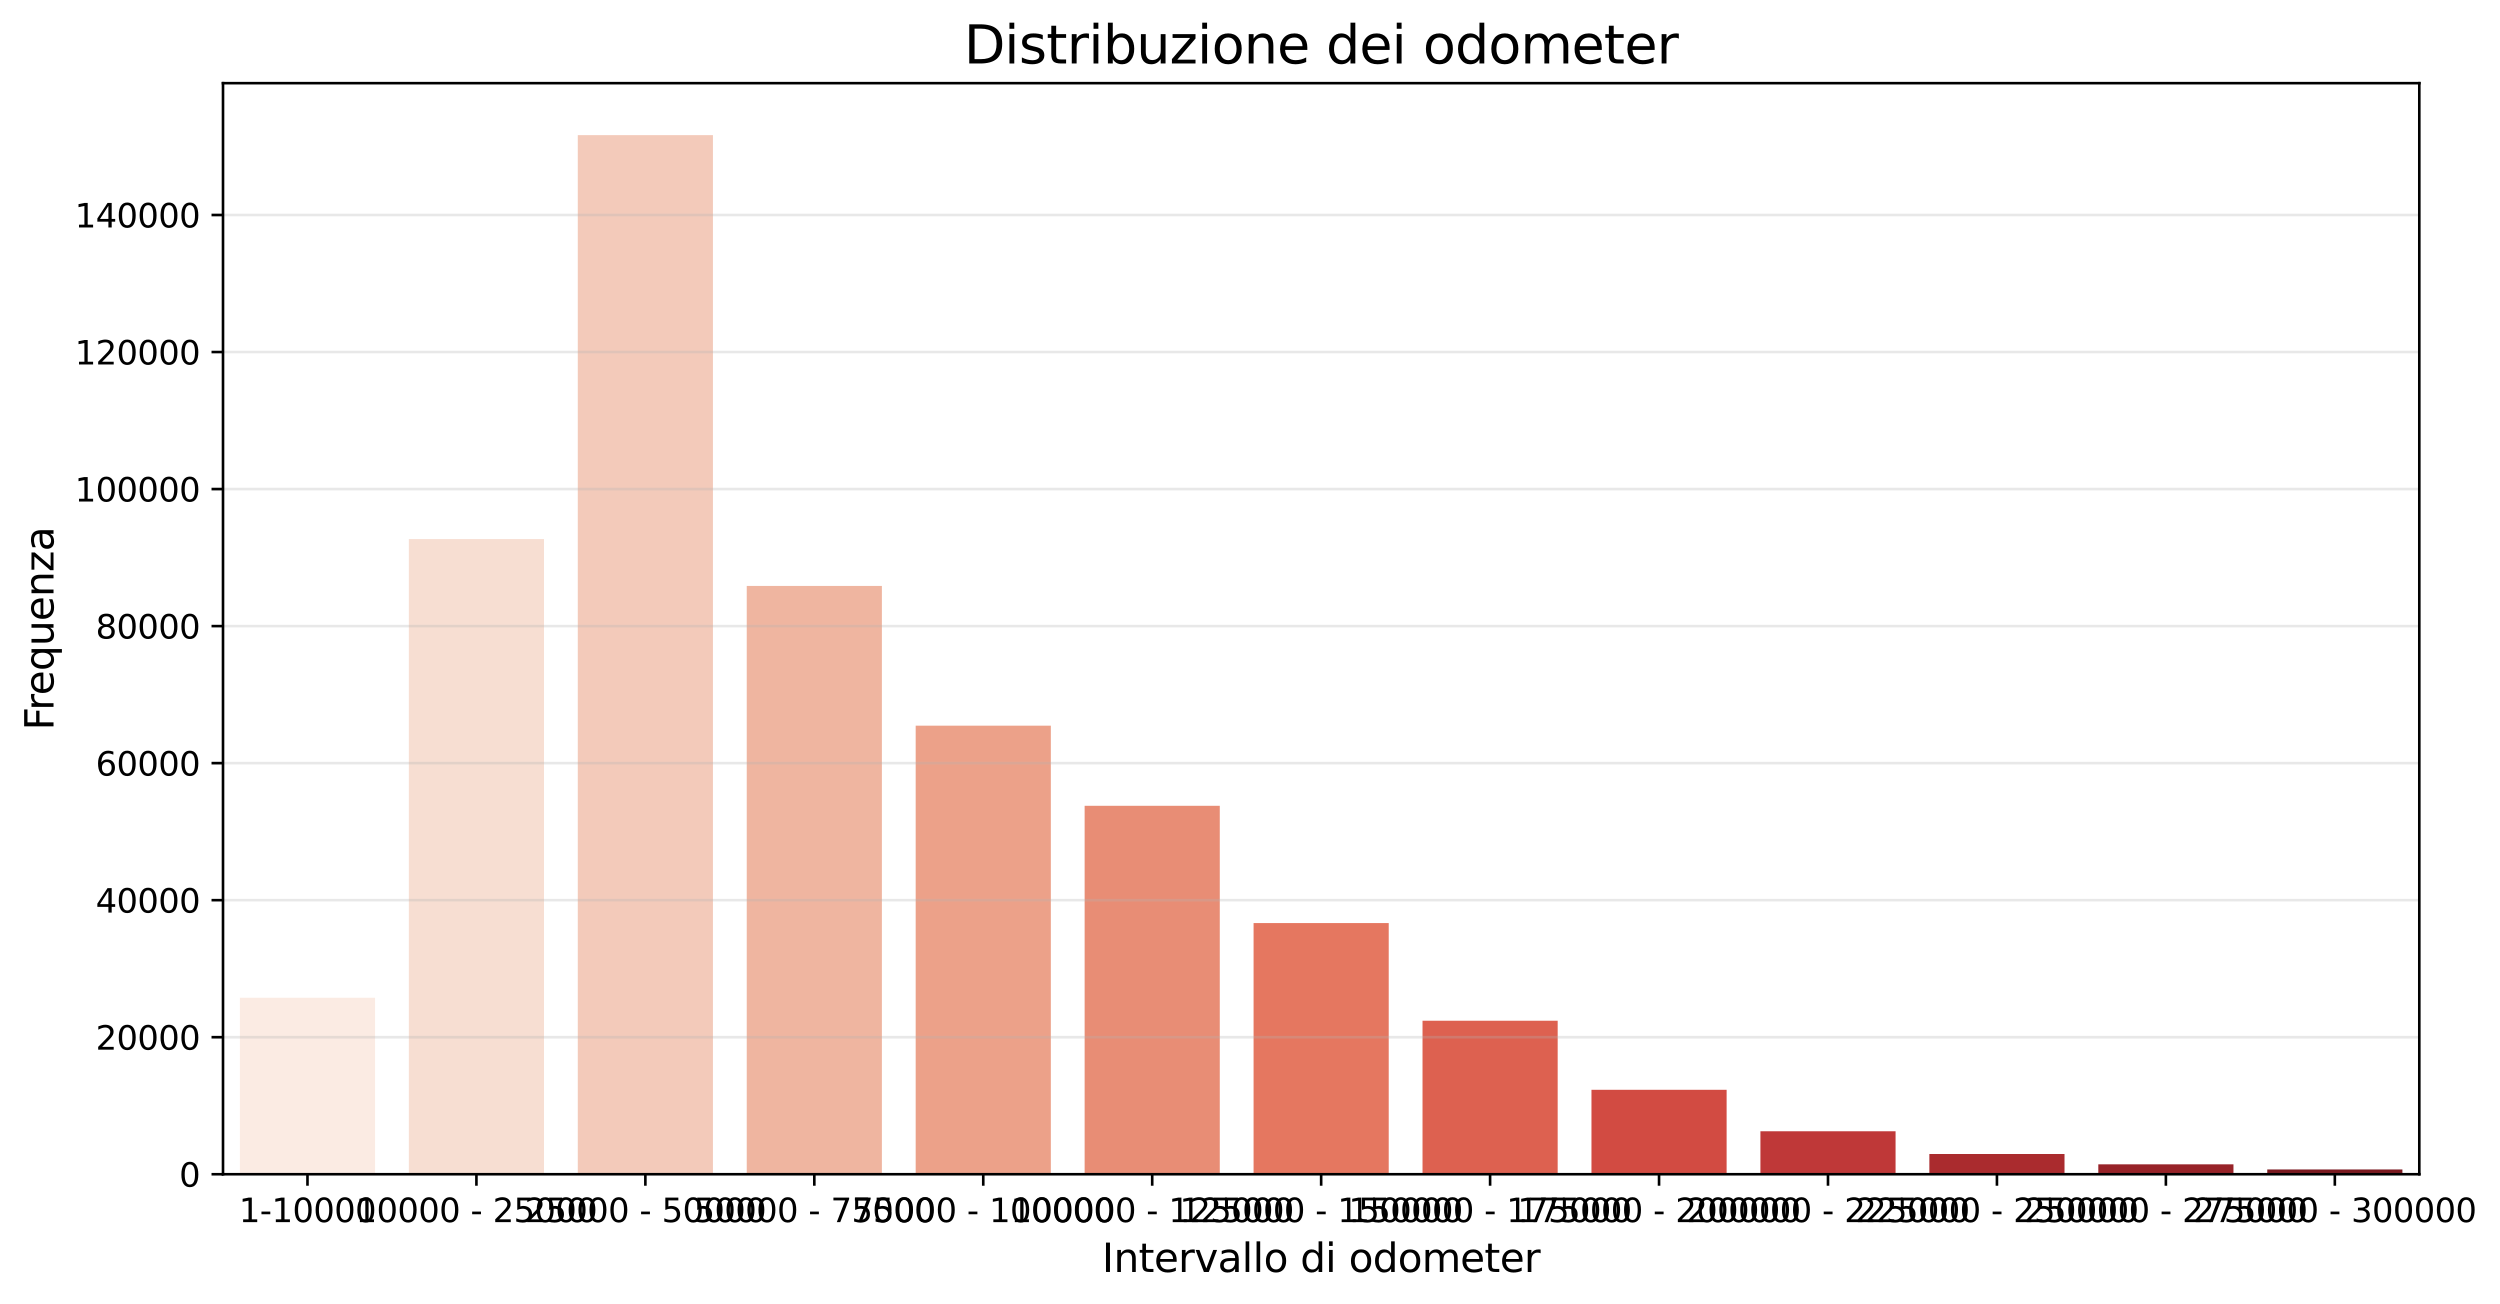 <?xml version="1.0" encoding="utf-8" standalone="no"?>
<!DOCTYPE svg PUBLIC "-//W3C//DTD SVG 1.1//EN"
  "http://www.w3.org/Graphics/SVG/1.1/DTD/svg11.dtd">
<svg xmlns:xlink="http://www.w3.org/1999/xlink" width="762.192pt" height="397.489pt" viewBox="0 0 762.192 397.489" xmlns="http://www.w3.org/2000/svg" version="1.1">
 <defs>
  <style type="text/css">*{stroke-linejoin: round; stroke-linecap: butt}</style>
 </defs>
 <g id="figure_1">
  <g id="patch_1">
   <path d="M 0 397.489 
L 762.192 397.489 
L 762.192 0 
L 0 0 
z
" style="fill: #ffffff"/>
  </g>
  <g id="axes_1">
   <g id="patch_2">
    <path d="M 67.989 357.998 
L 737.589 357.998 
L 737.589 25.358 
L 67.989 25.358 
z
" style="fill: #ffffff"/>
   </g>
   <g id="patch_3">
    <path d="M 73.14 357.998 
L 114.346 357.998 
L 114.346 304.191 
L 73.14 304.191 
z
" clip-path="url(#pbdcc0a9642)" style="fill: #fbebe3"/>
   </g>
   <g id="patch_4">
    <path d="M 124.647 357.998 
L 165.853 357.998 
L 165.853 164.345 
L 124.647 164.345 
z
" clip-path="url(#pbdcc0a9642)" style="fill: #f7ded2"/>
   </g>
   <g id="patch_5">
    <path d="M 176.155 357.998 
L 217.361 357.998 
L 217.361 41.197 
L 176.155 41.197 
z
" clip-path="url(#pbdcc0a9642)" style="fill: #f3caba"/>
   </g>
   <g id="patch_6">
    <path d="M 227.663 357.998 
L 268.869 357.998 
L 268.869 178.645 
L 227.663 178.645 
z
" clip-path="url(#pbdcc0a9642)" style="fill: #efb5a0"/>
   </g>
   <g id="patch_7">
    <path d="M 279.17 357.998 
L 320.376 357.998 
L 320.376 221.231 
L 279.17 221.231 
z
" clip-path="url(#pbdcc0a9642)" style="fill: #eca189"/>
   </g>
   <g id="patch_8">
    <path d="M 330.678 357.998 
L 371.884 357.998 
L 371.884 245.675 
L 330.678 245.675 
z
" clip-path="url(#pbdcc0a9642)" style="fill: #e88d75"/>
   </g>
   <g id="patch_9">
    <path d="M 382.186 357.998 
L 423.392 357.998 
L 423.392 281.427 
L 382.186 281.427 
z
" clip-path="url(#pbdcc0a9642)" style="fill: #e57760"/>
   </g>
   <g id="patch_10">
    <path d="M 433.693 357.998 
L 474.9 357.998 
L 474.9 311.197 
L 433.693 311.197 
z
" clip-path="url(#pbdcc0a9642)" style="fill: #dd6150"/>
   </g>
   <g id="patch_11">
    <path d="M 485.201 357.998 
L 526.407 357.998 
L 526.407 332.247 
L 485.201 332.247 
z
" clip-path="url(#pbdcc0a9642)" style="fill: #d24b42"/>
   </g>
   <g id="patch_12">
    <path d="M 536.709 357.998 
L 577.915 357.998 
L 577.915 344.887 
L 536.709 344.887 
z
" clip-path="url(#pbdcc0a9642)" style="fill: #bf3838"/>
   </g>
   <g id="patch_13">
    <path d="M 588.216 357.998 
L 629.423 357.998 
L 629.423 351.837 
L 588.216 351.837 
z
" clip-path="url(#pbdcc0a9642)" style="fill: #aa2b2e"/>
   </g>
   <g id="patch_14">
    <path d="M 639.724 357.998 
L 680.93 357.998 
L 680.93 354.977 
L 639.724 354.977 
z
" clip-path="url(#pbdcc0a9642)" style="fill: #972328"/>
   </g>
   <g id="patch_15">
    <path d="M 691.232 357.998 
L 732.438 357.998 
L 732.438 356.539 
L 691.232 356.539 
z
" clip-path="url(#pbdcc0a9642)" style="fill: #7a191f"/>
   </g>
   <g id="matplotlib.axis_1">
    <g id="xtick_1">
     <g id="line2d_1">
      <defs>
       <path id="mbcc3ebd202" d="M 0 0 
L 0 3.5 
" style="stroke: #000000; stroke-width: 0.8"/>
      </defs>
      <g>
       <use xlink:href="#mbcc3ebd202" x="93.743" y="357.998" style="stroke: #000000; stroke-width: 0.8"/>
      </g>
     </g>
     <g id="text_1">
      <!-- 1-10000 -->
      <g transform="translate(72.851 372.596) scale(0.1 -0.1)">
       <defs>
        <path id="DejaVuSans-31" d="M 794 531 
L 1825 531 
L 1825 4091 
L 703 3866 
L 703 4441 
L 1819 4666 
L 2450 4666 
L 2450 531 
L 3481 531 
L 3481 0 
L 794 0 
L 794 531 
z
" transform="scale(0.016)"/>
        <path id="DejaVuSans-2d" d="M 313 2009 
L 1997 2009 
L 1997 1497 
L 313 1497 
L 313 2009 
z
" transform="scale(0.016)"/>
        <path id="DejaVuSans-30" d="M 2034 4250 
Q 1547 4250 1301 3770 
Q 1056 3291 1056 2328 
Q 1056 1369 1301 889 
Q 1547 409 2034 409 
Q 2525 409 2770 889 
Q 3016 1369 3016 2328 
Q 3016 3291 2770 3770 
Q 2525 4250 2034 4250 
z
M 2034 4750 
Q 2819 4750 3233 4129 
Q 3647 3509 3647 2328 
Q 3647 1150 3233 529 
Q 2819 -91 2034 -91 
Q 1250 -91 836 529 
Q 422 1150 422 2328 
Q 422 3509 836 4129 
Q 1250 4750 2034 4750 
z
" transform="scale(0.016)"/>
       </defs>
       <use xlink:href="#DejaVuSans-31"/>
       <use xlink:href="#DejaVuSans-2d" transform="translate(63.623 0)"/>
       <use xlink:href="#DejaVuSans-31" transform="translate(99.707 0)"/>
       <use xlink:href="#DejaVuSans-30" transform="translate(163.33 0)"/>
       <use xlink:href="#DejaVuSans-30" transform="translate(226.953 0)"/>
       <use xlink:href="#DejaVuSans-30" transform="translate(290.576 0)"/>
       <use xlink:href="#DejaVuSans-30" transform="translate(354.199 0)"/>
      </g>
     </g>
    </g>
    <g id="xtick_2">
     <g id="line2d_2">
      <g>
       <use xlink:href="#mbcc3ebd202" x="145.25" y="357.998" style="stroke: #000000; stroke-width: 0.8"/>
      </g>
     </g>
     <g id="text_2">
      <!-- 10000 - 25000 -->
      <g transform="translate(108.456 372.596) scale(0.1 -0.1)">
       <defs>
        <path id="DejaVuSans-20" transform="scale(0.016)"/>
        <path id="DejaVuSans-32" d="M 1228 531 
L 3431 531 
L 3431 0 
L 469 0 
L 469 531 
Q 828 903 1448 1529 
Q 2069 2156 2228 2338 
Q 2531 2678 2651 2914 
Q 2772 3150 2772 3378 
Q 2772 3750 2511 3984 
Q 2250 4219 1831 4219 
Q 1534 4219 1204 4116 
Q 875 4013 500 3803 
L 500 4441 
Q 881 4594 1212 4672 
Q 1544 4750 1819 4750 
Q 2544 4750 2975 4387 
Q 3406 4025 3406 3419 
Q 3406 3131 3298 2873 
Q 3191 2616 2906 2266 
Q 2828 2175 2409 1742 
Q 1991 1309 1228 531 
z
" transform="scale(0.016)"/>
        <path id="DejaVuSans-35" d="M 691 4666 
L 3169 4666 
L 3169 4134 
L 1269 4134 
L 1269 2991 
Q 1406 3038 1543 3061 
Q 1681 3084 1819 3084 
Q 2600 3084 3056 2656 
Q 3513 2228 3513 1497 
Q 3513 744 3044 326 
Q 2575 -91 1722 -91 
Q 1428 -91 1123 -41 
Q 819 9 494 109 
L 494 744 
Q 775 591 1075 516 
Q 1375 441 1709 441 
Q 2250 441 2565 725 
Q 2881 1009 2881 1497 
Q 2881 1984 2565 2268 
Q 2250 2553 1709 2553 
Q 1456 2553 1204 2497 
Q 953 2441 691 2322 
L 691 4666 
z
" transform="scale(0.016)"/>
       </defs>
       <use xlink:href="#DejaVuSans-31"/>
       <use xlink:href="#DejaVuSans-30" transform="translate(63.623 0)"/>
       <use xlink:href="#DejaVuSans-30" transform="translate(127.246 0)"/>
       <use xlink:href="#DejaVuSans-30" transform="translate(190.869 0)"/>
       <use xlink:href="#DejaVuSans-30" transform="translate(254.492 0)"/>
       <use xlink:href="#DejaVuSans-20" transform="translate(318.115 0)"/>
       <use xlink:href="#DejaVuSans-2d" transform="translate(349.902 0)"/>
       <use xlink:href="#DejaVuSans-20" transform="translate(385.986 0)"/>
       <use xlink:href="#DejaVuSans-32" transform="translate(417.773 0)"/>
       <use xlink:href="#DejaVuSans-35" transform="translate(481.396 0)"/>
       <use xlink:href="#DejaVuSans-30" transform="translate(545.02 0)"/>
       <use xlink:href="#DejaVuSans-30" transform="translate(608.643 0)"/>
       <use xlink:href="#DejaVuSans-30" transform="translate(672.266 0)"/>
      </g>
     </g>
    </g>
    <g id="xtick_3">
     <g id="line2d_3">
      <g>
       <use xlink:href="#mbcc3ebd202" x="196.758" y="357.998" style="stroke: #000000; stroke-width: 0.8"/>
      </g>
     </g>
     <g id="text_3">
      <!-- 25000 - 50000 -->
      <g transform="translate(159.963 372.596) scale(0.1 -0.1)">
       <use xlink:href="#DejaVuSans-32"/>
       <use xlink:href="#DejaVuSans-35" transform="translate(63.623 0)"/>
       <use xlink:href="#DejaVuSans-30" transform="translate(127.246 0)"/>
       <use xlink:href="#DejaVuSans-30" transform="translate(190.869 0)"/>
       <use xlink:href="#DejaVuSans-30" transform="translate(254.492 0)"/>
       <use xlink:href="#DejaVuSans-20" transform="translate(318.115 0)"/>
       <use xlink:href="#DejaVuSans-2d" transform="translate(349.902 0)"/>
       <use xlink:href="#DejaVuSans-20" transform="translate(385.986 0)"/>
       <use xlink:href="#DejaVuSans-35" transform="translate(417.773 0)"/>
       <use xlink:href="#DejaVuSans-30" transform="translate(481.396 0)"/>
       <use xlink:href="#DejaVuSans-30" transform="translate(545.02 0)"/>
       <use xlink:href="#DejaVuSans-30" transform="translate(608.643 0)"/>
       <use xlink:href="#DejaVuSans-30" transform="translate(672.266 0)"/>
      </g>
     </g>
    </g>
    <g id="xtick_4">
     <g id="line2d_4">
      <g>
       <use xlink:href="#mbcc3ebd202" x="248.266" y="357.998" style="stroke: #000000; stroke-width: 0.8"/>
      </g>
     </g>
     <g id="text_4">
      <!-- 50000 - 75000 -->
      <g transform="translate(211.471 372.596) scale(0.1 -0.1)">
       <defs>
        <path id="DejaVuSans-37" d="M 525 4666 
L 3525 4666 
L 3525 4397 
L 1831 0 
L 1172 0 
L 2766 4134 
L 525 4134 
L 525 4666 
z
" transform="scale(0.016)"/>
       </defs>
       <use xlink:href="#DejaVuSans-35"/>
       <use xlink:href="#DejaVuSans-30" transform="translate(63.623 0)"/>
       <use xlink:href="#DejaVuSans-30" transform="translate(127.246 0)"/>
       <use xlink:href="#DejaVuSans-30" transform="translate(190.869 0)"/>
       <use xlink:href="#DejaVuSans-30" transform="translate(254.492 0)"/>
       <use xlink:href="#DejaVuSans-20" transform="translate(318.115 0)"/>
       <use xlink:href="#DejaVuSans-2d" transform="translate(349.902 0)"/>
       <use xlink:href="#DejaVuSans-20" transform="translate(385.986 0)"/>
       <use xlink:href="#DejaVuSans-37" transform="translate(417.773 0)"/>
       <use xlink:href="#DejaVuSans-35" transform="translate(481.396 0)"/>
       <use xlink:href="#DejaVuSans-30" transform="translate(545.02 0)"/>
       <use xlink:href="#DejaVuSans-30" transform="translate(608.643 0)"/>
       <use xlink:href="#DejaVuSans-30" transform="translate(672.266 0)"/>
      </g>
     </g>
    </g>
    <g id="xtick_5">
     <g id="line2d_5">
      <g>
       <use xlink:href="#mbcc3ebd202" x="299.773" y="357.998" style="stroke: #000000; stroke-width: 0.8"/>
      </g>
     </g>
     <g id="text_5">
      <!-- 75000 - 100000 -->
      <g transform="translate(259.798 372.596) scale(0.1 -0.1)">
       <use xlink:href="#DejaVuSans-37"/>
       <use xlink:href="#DejaVuSans-35" transform="translate(63.623 0)"/>
       <use xlink:href="#DejaVuSans-30" transform="translate(127.246 0)"/>
       <use xlink:href="#DejaVuSans-30" transform="translate(190.869 0)"/>
       <use xlink:href="#DejaVuSans-30" transform="translate(254.492 0)"/>
       <use xlink:href="#DejaVuSans-20" transform="translate(318.115 0)"/>
       <use xlink:href="#DejaVuSans-2d" transform="translate(349.902 0)"/>
       <use xlink:href="#DejaVuSans-20" transform="translate(385.986 0)"/>
       <use xlink:href="#DejaVuSans-31" transform="translate(417.773 0)"/>
       <use xlink:href="#DejaVuSans-30" transform="translate(481.396 0)"/>
       <use xlink:href="#DejaVuSans-30" transform="translate(545.02 0)"/>
       <use xlink:href="#DejaVuSans-30" transform="translate(608.643 0)"/>
       <use xlink:href="#DejaVuSans-30" transform="translate(672.266 0)"/>
       <use xlink:href="#DejaVuSans-30" transform="translate(735.889 0)"/>
      </g>
     </g>
    </g>
    <g id="xtick_6">
     <g id="line2d_6">
      <g>
       <use xlink:href="#mbcc3ebd202" x="351.281" y="357.998" style="stroke: #000000; stroke-width: 0.8"/>
      </g>
     </g>
     <g id="text_6">
      <!-- 100000 - 125000 -->
      <g transform="translate(308.124 372.596) scale(0.1 -0.1)">
       <use xlink:href="#DejaVuSans-31"/>
       <use xlink:href="#DejaVuSans-30" transform="translate(63.623 0)"/>
       <use xlink:href="#DejaVuSans-30" transform="translate(127.246 0)"/>
       <use xlink:href="#DejaVuSans-30" transform="translate(190.869 0)"/>
       <use xlink:href="#DejaVuSans-30" transform="translate(254.492 0)"/>
       <use xlink:href="#DejaVuSans-30" transform="translate(318.115 0)"/>
       <use xlink:href="#DejaVuSans-20" transform="translate(381.738 0)"/>
       <use xlink:href="#DejaVuSans-2d" transform="translate(413.525 0)"/>
       <use xlink:href="#DejaVuSans-20" transform="translate(449.609 0)"/>
       <use xlink:href="#DejaVuSans-31" transform="translate(481.396 0)"/>
       <use xlink:href="#DejaVuSans-32" transform="translate(545.02 0)"/>
       <use xlink:href="#DejaVuSans-35" transform="translate(608.643 0)"/>
       <use xlink:href="#DejaVuSans-30" transform="translate(672.266 0)"/>
       <use xlink:href="#DejaVuSans-30" transform="translate(735.889 0)"/>
       <use xlink:href="#DejaVuSans-30" transform="translate(799.512 0)"/>
      </g>
     </g>
    </g>
    <g id="xtick_7">
     <g id="line2d_7">
      <g>
       <use xlink:href="#mbcc3ebd202" x="402.789" y="357.998" style="stroke: #000000; stroke-width: 0.8"/>
      </g>
     </g>
     <g id="text_7">
      <!-- 125000 - 150000 -->
      <g transform="translate(359.632 372.596) scale(0.1 -0.1)">
       <use xlink:href="#DejaVuSans-31"/>
       <use xlink:href="#DejaVuSans-32" transform="translate(63.623 0)"/>
       <use xlink:href="#DejaVuSans-35" transform="translate(127.246 0)"/>
       <use xlink:href="#DejaVuSans-30" transform="translate(190.869 0)"/>
       <use xlink:href="#DejaVuSans-30" transform="translate(254.492 0)"/>
       <use xlink:href="#DejaVuSans-30" transform="translate(318.115 0)"/>
       <use xlink:href="#DejaVuSans-20" transform="translate(381.738 0)"/>
       <use xlink:href="#DejaVuSans-2d" transform="translate(413.525 0)"/>
       <use xlink:href="#DejaVuSans-20" transform="translate(449.609 0)"/>
       <use xlink:href="#DejaVuSans-31" transform="translate(481.396 0)"/>
       <use xlink:href="#DejaVuSans-35" transform="translate(545.02 0)"/>
       <use xlink:href="#DejaVuSans-30" transform="translate(608.643 0)"/>
       <use xlink:href="#DejaVuSans-30" transform="translate(672.266 0)"/>
       <use xlink:href="#DejaVuSans-30" transform="translate(735.889 0)"/>
       <use xlink:href="#DejaVuSans-30" transform="translate(799.512 0)"/>
      </g>
     </g>
    </g>
    <g id="xtick_8">
     <g id="line2d_8">
      <g>
       <use xlink:href="#mbcc3ebd202" x="454.296" y="357.998" style="stroke: #000000; stroke-width: 0.8"/>
      </g>
     </g>
     <g id="text_8">
      <!-- 150000 - 175000 -->
      <g transform="translate(411.139 372.596) scale(0.1 -0.1)">
       <use xlink:href="#DejaVuSans-31"/>
       <use xlink:href="#DejaVuSans-35" transform="translate(63.623 0)"/>
       <use xlink:href="#DejaVuSans-30" transform="translate(127.246 0)"/>
       <use xlink:href="#DejaVuSans-30" transform="translate(190.869 0)"/>
       <use xlink:href="#DejaVuSans-30" transform="translate(254.492 0)"/>
       <use xlink:href="#DejaVuSans-30" transform="translate(318.115 0)"/>
       <use xlink:href="#DejaVuSans-20" transform="translate(381.738 0)"/>
       <use xlink:href="#DejaVuSans-2d" transform="translate(413.525 0)"/>
       <use xlink:href="#DejaVuSans-20" transform="translate(449.609 0)"/>
       <use xlink:href="#DejaVuSans-31" transform="translate(481.396 0)"/>
       <use xlink:href="#DejaVuSans-37" transform="translate(545.02 0)"/>
       <use xlink:href="#DejaVuSans-35" transform="translate(608.643 0)"/>
       <use xlink:href="#DejaVuSans-30" transform="translate(672.266 0)"/>
       <use xlink:href="#DejaVuSans-30" transform="translate(735.889 0)"/>
       <use xlink:href="#DejaVuSans-30" transform="translate(799.512 0)"/>
      </g>
     </g>
    </g>
    <g id="xtick_9">
     <g id="line2d_9">
      <g>
       <use xlink:href="#mbcc3ebd202" x="505.804" y="357.998" style="stroke: #000000; stroke-width: 0.8"/>
      </g>
     </g>
     <g id="text_9">
      <!-- 175000 - 200000 -->
      <g transform="translate(462.647 372.596) scale(0.1 -0.1)">
       <use xlink:href="#DejaVuSans-31"/>
       <use xlink:href="#DejaVuSans-37" transform="translate(63.623 0)"/>
       <use xlink:href="#DejaVuSans-35" transform="translate(127.246 0)"/>
       <use xlink:href="#DejaVuSans-30" transform="translate(190.869 0)"/>
       <use xlink:href="#DejaVuSans-30" transform="translate(254.492 0)"/>
       <use xlink:href="#DejaVuSans-30" transform="translate(318.115 0)"/>
       <use xlink:href="#DejaVuSans-20" transform="translate(381.738 0)"/>
       <use xlink:href="#DejaVuSans-2d" transform="translate(413.525 0)"/>
       <use xlink:href="#DejaVuSans-20" transform="translate(449.609 0)"/>
       <use xlink:href="#DejaVuSans-32" transform="translate(481.396 0)"/>
       <use xlink:href="#DejaVuSans-30" transform="translate(545.02 0)"/>
       <use xlink:href="#DejaVuSans-30" transform="translate(608.643 0)"/>
       <use xlink:href="#DejaVuSans-30" transform="translate(672.266 0)"/>
       <use xlink:href="#DejaVuSans-30" transform="translate(735.889 0)"/>
       <use xlink:href="#DejaVuSans-30" transform="translate(799.512 0)"/>
      </g>
     </g>
    </g>
    <g id="xtick_10">
     <g id="line2d_10">
      <g>
       <use xlink:href="#mbcc3ebd202" x="557.312" y="357.998" style="stroke: #000000; stroke-width: 0.8"/>
      </g>
     </g>
     <g id="text_10">
      <!-- 200000 - 225000 -->
      <g transform="translate(514.155 372.596) scale(0.1 -0.1)">
       <use xlink:href="#DejaVuSans-32"/>
       <use xlink:href="#DejaVuSans-30" transform="translate(63.623 0)"/>
       <use xlink:href="#DejaVuSans-30" transform="translate(127.246 0)"/>
       <use xlink:href="#DejaVuSans-30" transform="translate(190.869 0)"/>
       <use xlink:href="#DejaVuSans-30" transform="translate(254.492 0)"/>
       <use xlink:href="#DejaVuSans-30" transform="translate(318.115 0)"/>
       <use xlink:href="#DejaVuSans-20" transform="translate(381.738 0)"/>
       <use xlink:href="#DejaVuSans-2d" transform="translate(413.525 0)"/>
       <use xlink:href="#DejaVuSans-20" transform="translate(449.609 0)"/>
       <use xlink:href="#DejaVuSans-32" transform="translate(481.396 0)"/>
       <use xlink:href="#DejaVuSans-32" transform="translate(545.02 0)"/>
       <use xlink:href="#DejaVuSans-35" transform="translate(608.643 0)"/>
       <use xlink:href="#DejaVuSans-30" transform="translate(672.266 0)"/>
       <use xlink:href="#DejaVuSans-30" transform="translate(735.889 0)"/>
       <use xlink:href="#DejaVuSans-30" transform="translate(799.512 0)"/>
      </g>
     </g>
    </g>
    <g id="xtick_11">
     <g id="line2d_11">
      <g>
       <use xlink:href="#mbcc3ebd202" x="608.82" y="357.998" style="stroke: #000000; stroke-width: 0.8"/>
      </g>
     </g>
     <g id="text_11">
      <!-- 225000 - 250000 -->
      <g transform="translate(565.662 372.596) scale(0.1 -0.1)">
       <use xlink:href="#DejaVuSans-32"/>
       <use xlink:href="#DejaVuSans-32" transform="translate(63.623 0)"/>
       <use xlink:href="#DejaVuSans-35" transform="translate(127.246 0)"/>
       <use xlink:href="#DejaVuSans-30" transform="translate(190.869 0)"/>
       <use xlink:href="#DejaVuSans-30" transform="translate(254.492 0)"/>
       <use xlink:href="#DejaVuSans-30" transform="translate(318.115 0)"/>
       <use xlink:href="#DejaVuSans-20" transform="translate(381.738 0)"/>
       <use xlink:href="#DejaVuSans-2d" transform="translate(413.525 0)"/>
       <use xlink:href="#DejaVuSans-20" transform="translate(449.609 0)"/>
       <use xlink:href="#DejaVuSans-32" transform="translate(481.396 0)"/>
       <use xlink:href="#DejaVuSans-35" transform="translate(545.02 0)"/>
       <use xlink:href="#DejaVuSans-30" transform="translate(608.643 0)"/>
       <use xlink:href="#DejaVuSans-30" transform="translate(672.266 0)"/>
       <use xlink:href="#DejaVuSans-30" transform="translate(735.889 0)"/>
       <use xlink:href="#DejaVuSans-30" transform="translate(799.512 0)"/>
      </g>
     </g>
    </g>
    <g id="xtick_12">
     <g id="line2d_12">
      <g>
       <use xlink:href="#mbcc3ebd202" x="660.327" y="357.998" style="stroke: #000000; stroke-width: 0.8"/>
      </g>
     </g>
     <g id="text_12">
      <!-- 250000 - 275000 -->
      <g transform="translate(617.17 372.596) scale(0.1 -0.1)">
       <use xlink:href="#DejaVuSans-32"/>
       <use xlink:href="#DejaVuSans-35" transform="translate(63.623 0)"/>
       <use xlink:href="#DejaVuSans-30" transform="translate(127.246 0)"/>
       <use xlink:href="#DejaVuSans-30" transform="translate(190.869 0)"/>
       <use xlink:href="#DejaVuSans-30" transform="translate(254.492 0)"/>
       <use xlink:href="#DejaVuSans-30" transform="translate(318.115 0)"/>
       <use xlink:href="#DejaVuSans-20" transform="translate(381.738 0)"/>
       <use xlink:href="#DejaVuSans-2d" transform="translate(413.525 0)"/>
       <use xlink:href="#DejaVuSans-20" transform="translate(449.609 0)"/>
       <use xlink:href="#DejaVuSans-32" transform="translate(481.396 0)"/>
       <use xlink:href="#DejaVuSans-37" transform="translate(545.02 0)"/>
       <use xlink:href="#DejaVuSans-35" transform="translate(608.643 0)"/>
       <use xlink:href="#DejaVuSans-30" transform="translate(672.266 0)"/>
       <use xlink:href="#DejaVuSans-30" transform="translate(735.889 0)"/>
       <use xlink:href="#DejaVuSans-30" transform="translate(799.512 0)"/>
      </g>
     </g>
    </g>
    <g id="xtick_13">
     <g id="line2d_13">
      <g>
       <use xlink:href="#mbcc3ebd202" x="711.835" y="357.998" style="stroke: #000000; stroke-width: 0.8"/>
      </g>
     </g>
     <g id="text_13">
      <!-- 275000 - 300000 -->
      <g transform="translate(668.678 372.596) scale(0.1 -0.1)">
       <defs>
        <path id="DejaVuSans-33" d="M 2597 2516 
Q 3050 2419 3304 2112 
Q 3559 1806 3559 1356 
Q 3559 666 3084 287 
Q 2609 -91 1734 -91 
Q 1441 -91 1130 -33 
Q 819 25 488 141 
L 488 750 
Q 750 597 1062 519 
Q 1375 441 1716 441 
Q 2309 441 2620 675 
Q 2931 909 2931 1356 
Q 2931 1769 2642 2001 
Q 2353 2234 1838 2234 
L 1294 2234 
L 1294 2753 
L 1863 2753 
Q 2328 2753 2575 2939 
Q 2822 3125 2822 3475 
Q 2822 3834 2567 4026 
Q 2313 4219 1838 4219 
Q 1578 4219 1281 4162 
Q 984 4106 628 3988 
L 628 4550 
Q 988 4650 1302 4700 
Q 1616 4750 1894 4750 
Q 2613 4750 3031 4423 
Q 3450 4097 3450 3541 
Q 3450 3153 3228 2886 
Q 3006 2619 2597 2516 
z
" transform="scale(0.016)"/>
       </defs>
       <use xlink:href="#DejaVuSans-32"/>
       <use xlink:href="#DejaVuSans-37" transform="translate(63.623 0)"/>
       <use xlink:href="#DejaVuSans-35" transform="translate(127.246 0)"/>
       <use xlink:href="#DejaVuSans-30" transform="translate(190.869 0)"/>
       <use xlink:href="#DejaVuSans-30" transform="translate(254.492 0)"/>
       <use xlink:href="#DejaVuSans-30" transform="translate(318.115 0)"/>
       <use xlink:href="#DejaVuSans-20" transform="translate(381.738 0)"/>
       <use xlink:href="#DejaVuSans-2d" transform="translate(413.525 0)"/>
       <use xlink:href="#DejaVuSans-20" transform="translate(449.609 0)"/>
       <use xlink:href="#DejaVuSans-33" transform="translate(481.396 0)"/>
       <use xlink:href="#DejaVuSans-30" transform="translate(545.02 0)"/>
       <use xlink:href="#DejaVuSans-30" transform="translate(608.643 0)"/>
       <use xlink:href="#DejaVuSans-30" transform="translate(672.266 0)"/>
       <use xlink:href="#DejaVuSans-30" transform="translate(735.889 0)"/>
       <use xlink:href="#DejaVuSans-30" transform="translate(799.512 0)"/>
      </g>
     </g>
    </g>
    <g id="text_14">
     <!-- Intervallo di odometer -->
     <g transform="translate(335.984 387.794) scale(0.12 -0.12)">
      <defs>
       <path id="DejaVuSans-49" d="M 628 4666 
L 1259 4666 
L 1259 0 
L 628 0 
L 628 4666 
z
" transform="scale(0.016)"/>
       <path id="DejaVuSans-6e" d="M 3513 2113 
L 3513 0 
L 2938 0 
L 2938 2094 
Q 2938 2591 2744 2837 
Q 2550 3084 2163 3084 
Q 1697 3084 1428 2787 
Q 1159 2491 1159 1978 
L 1159 0 
L 581 0 
L 581 3500 
L 1159 3500 
L 1159 2956 
Q 1366 3272 1645 3428 
Q 1925 3584 2291 3584 
Q 2894 3584 3203 3211 
Q 3513 2838 3513 2113 
z
" transform="scale(0.016)"/>
       <path id="DejaVuSans-74" d="M 1172 4494 
L 1172 3500 
L 2356 3500 
L 2356 3053 
L 1172 3053 
L 1172 1153 
Q 1172 725 1289 603 
Q 1406 481 1766 481 
L 2356 481 
L 2356 0 
L 1766 0 
Q 1100 0 847 248 
Q 594 497 594 1153 
L 594 3053 
L 172 3053 
L 172 3500 
L 594 3500 
L 594 4494 
L 1172 4494 
z
" transform="scale(0.016)"/>
       <path id="DejaVuSans-65" d="M 3597 1894 
L 3597 1613 
L 953 1613 
Q 991 1019 1311 708 
Q 1631 397 2203 397 
Q 2534 397 2845 478 
Q 3156 559 3463 722 
L 3463 178 
Q 3153 47 2828 -22 
Q 2503 -91 2169 -91 
Q 1331 -91 842 396 
Q 353 884 353 1716 
Q 353 2575 817 3079 
Q 1281 3584 2069 3584 
Q 2775 3584 3186 3129 
Q 3597 2675 3597 1894 
z
M 3022 2063 
Q 3016 2534 2758 2815 
Q 2500 3097 2075 3097 
Q 1594 3097 1305 2825 
Q 1016 2553 972 2059 
L 3022 2063 
z
" transform="scale(0.016)"/>
       <path id="DejaVuSans-72" d="M 2631 2963 
Q 2534 3019 2420 3045 
Q 2306 3072 2169 3072 
Q 1681 3072 1420 2755 
Q 1159 2438 1159 1844 
L 1159 0 
L 581 0 
L 581 3500 
L 1159 3500 
L 1159 2956 
Q 1341 3275 1631 3429 
Q 1922 3584 2338 3584 
Q 2397 3584 2469 3576 
Q 2541 3569 2628 3553 
L 2631 2963 
z
" transform="scale(0.016)"/>
       <path id="DejaVuSans-76" d="M 191 3500 
L 800 3500 
L 1894 563 
L 2988 3500 
L 3597 3500 
L 2284 0 
L 1503 0 
L 191 3500 
z
" transform="scale(0.016)"/>
       <path id="DejaVuSans-61" d="M 2194 1759 
Q 1497 1759 1228 1600 
Q 959 1441 959 1056 
Q 959 750 1161 570 
Q 1363 391 1709 391 
Q 2188 391 2477 730 
Q 2766 1069 2766 1631 
L 2766 1759 
L 2194 1759 
z
M 3341 1997 
L 3341 0 
L 2766 0 
L 2766 531 
Q 2569 213 2275 61 
Q 1981 -91 1556 -91 
Q 1019 -91 701 211 
Q 384 513 384 1019 
Q 384 1609 779 1909 
Q 1175 2209 1959 2209 
L 2766 2209 
L 2766 2266 
Q 2766 2663 2505 2880 
Q 2244 3097 1772 3097 
Q 1472 3097 1187 3025 
Q 903 2953 641 2809 
L 641 3341 
Q 956 3463 1253 3523 
Q 1550 3584 1831 3584 
Q 2591 3584 2966 3190 
Q 3341 2797 3341 1997 
z
" transform="scale(0.016)"/>
       <path id="DejaVuSans-6c" d="M 603 4863 
L 1178 4863 
L 1178 0 
L 603 0 
L 603 4863 
z
" transform="scale(0.016)"/>
       <path id="DejaVuSans-6f" d="M 1959 3097 
Q 1497 3097 1228 2736 
Q 959 2375 959 1747 
Q 959 1119 1226 758 
Q 1494 397 1959 397 
Q 2419 397 2687 759 
Q 2956 1122 2956 1747 
Q 2956 2369 2687 2733 
Q 2419 3097 1959 3097 
z
M 1959 3584 
Q 2709 3584 3137 3096 
Q 3566 2609 3566 1747 
Q 3566 888 3137 398 
Q 2709 -91 1959 -91 
Q 1206 -91 779 398 
Q 353 888 353 1747 
Q 353 2609 779 3096 
Q 1206 3584 1959 3584 
z
" transform="scale(0.016)"/>
       <path id="DejaVuSans-64" d="M 2906 2969 
L 2906 4863 
L 3481 4863 
L 3481 0 
L 2906 0 
L 2906 525 
Q 2725 213 2448 61 
Q 2172 -91 1784 -91 
Q 1150 -91 751 415 
Q 353 922 353 1747 
Q 353 2572 751 3078 
Q 1150 3584 1784 3584 
Q 2172 3584 2448 3432 
Q 2725 3281 2906 2969 
z
M 947 1747 
Q 947 1113 1208 752 
Q 1469 391 1925 391 
Q 2381 391 2643 752 
Q 2906 1113 2906 1747 
Q 2906 2381 2643 2742 
Q 2381 3103 1925 3103 
Q 1469 3103 1208 2742 
Q 947 2381 947 1747 
z
" transform="scale(0.016)"/>
       <path id="DejaVuSans-69" d="M 603 3500 
L 1178 3500 
L 1178 0 
L 603 0 
L 603 3500 
z
M 603 4863 
L 1178 4863 
L 1178 4134 
L 603 4134 
L 603 4863 
z
" transform="scale(0.016)"/>
       <path id="DejaVuSans-6d" d="M 3328 2828 
Q 3544 3216 3844 3400 
Q 4144 3584 4550 3584 
Q 5097 3584 5394 3201 
Q 5691 2819 5691 2113 
L 5691 0 
L 5113 0 
L 5113 2094 
Q 5113 2597 4934 2840 
Q 4756 3084 4391 3084 
Q 3944 3084 3684 2787 
Q 3425 2491 3425 1978 
L 3425 0 
L 2847 0 
L 2847 2094 
Q 2847 2600 2669 2842 
Q 2491 3084 2119 3084 
Q 1678 3084 1418 2786 
Q 1159 2488 1159 1978 
L 1159 0 
L 581 0 
L 581 3500 
L 1159 3500 
L 1159 2956 
Q 1356 3278 1631 3431 
Q 1906 3584 2284 3584 
Q 2666 3584 2933 3390 
Q 3200 3197 3328 2828 
z
" transform="scale(0.016)"/>
      </defs>
      <use xlink:href="#DejaVuSans-49"/>
      <use xlink:href="#DejaVuSans-6e" transform="translate(29.492 0)"/>
      <use xlink:href="#DejaVuSans-74" transform="translate(92.871 0)"/>
      <use xlink:href="#DejaVuSans-65" transform="translate(132.08 0)"/>
      <use xlink:href="#DejaVuSans-72" transform="translate(193.604 0)"/>
      <use xlink:href="#DejaVuSans-76" transform="translate(234.717 0)"/>
      <use xlink:href="#DejaVuSans-61" transform="translate(293.896 0)"/>
      <use xlink:href="#DejaVuSans-6c" transform="translate(355.176 0)"/>
      <use xlink:href="#DejaVuSans-6c" transform="translate(382.959 0)"/>
      <use xlink:href="#DejaVuSans-6f" transform="translate(410.742 0)"/>
      <use xlink:href="#DejaVuSans-20" transform="translate(471.924 0)"/>
      <use xlink:href="#DejaVuSans-64" transform="translate(503.711 0)"/>
      <use xlink:href="#DejaVuSans-69" transform="translate(567.188 0)"/>
      <use xlink:href="#DejaVuSans-20" transform="translate(594.971 0)"/>
      <use xlink:href="#DejaVuSans-6f" transform="translate(626.758 0)"/>
      <use xlink:href="#DejaVuSans-64" transform="translate(687.939 0)"/>
      <use xlink:href="#DejaVuSans-6f" transform="translate(751.416 0)"/>
      <use xlink:href="#DejaVuSans-6d" transform="translate(812.598 0)"/>
      <use xlink:href="#DejaVuSans-65" transform="translate(910.01 0)"/>
      <use xlink:href="#DejaVuSans-74" transform="translate(971.533 0)"/>
      <use xlink:href="#DejaVuSans-65" transform="translate(1010.742 0)"/>
      <use xlink:href="#DejaVuSans-72" transform="translate(1072.266 0)"/>
     </g>
    </g>
   </g>
   <g id="matplotlib.axis_2">
    <g id="ytick_1">
     <g id="line2d_14">
      <path d="M 67.989 357.998 
L 737.589 357.998 
" clip-path="url(#pbdcc0a9642)" style="fill: none; stroke: #b0b0b0; stroke-opacity: 0.3; stroke-width: 0.8; stroke-linecap: square"/>
     </g>
     <g id="line2d_15">
      <defs>
       <path id="m6f427c5ffd" d="M 0 0 
L -3.5 0 
" style="stroke: #000000; stroke-width: 0.8"/>
      </defs>
      <g>
       <use xlink:href="#m6f427c5ffd" x="67.989" y="357.998" style="stroke: #000000; stroke-width: 0.8"/>
      </g>
     </g>
     <g id="text_15">
      <!-- 0 -->
      <g transform="translate(54.626 361.797) scale(0.1 -0.1)">
       <use xlink:href="#DejaVuSans-30"/>
      </g>
     </g>
    </g>
    <g id="ytick_2">
     <g id="line2d_16">
      <path d="M 67.989 316.219 
L 737.589 316.219 
" clip-path="url(#pbdcc0a9642)" style="fill: none; stroke: #b0b0b0; stroke-opacity: 0.3; stroke-width: 0.8; stroke-linecap: square"/>
     </g>
     <g id="line2d_17">
      <g>
       <use xlink:href="#m6f427c5ffd" x="67.989" y="316.219" style="stroke: #000000; stroke-width: 0.8"/>
      </g>
     </g>
     <g id="text_16">
      <!-- 20000 -->
      <g transform="translate(29.176 320.018) scale(0.1 -0.1)">
       <use xlink:href="#DejaVuSans-32"/>
       <use xlink:href="#DejaVuSans-30" transform="translate(63.623 0)"/>
       <use xlink:href="#DejaVuSans-30" transform="translate(127.246 0)"/>
       <use xlink:href="#DejaVuSans-30" transform="translate(190.869 0)"/>
       <use xlink:href="#DejaVuSans-30" transform="translate(254.492 0)"/>
      </g>
     </g>
    </g>
    <g id="ytick_3">
     <g id="line2d_18">
      <path d="M 67.989 274.44 
L 737.589 274.44 
" clip-path="url(#pbdcc0a9642)" style="fill: none; stroke: #b0b0b0; stroke-opacity: 0.3; stroke-width: 0.8; stroke-linecap: square"/>
     </g>
     <g id="line2d_19">
      <g>
       <use xlink:href="#m6f427c5ffd" x="67.989" y="274.44" style="stroke: #000000; stroke-width: 0.8"/>
      </g>
     </g>
     <g id="text_17">
      <!-- 40000 -->
      <g transform="translate(29.176 278.239) scale(0.1 -0.1)">
       <defs>
        <path id="DejaVuSans-34" d="M 2419 4116 
L 825 1625 
L 2419 1625 
L 2419 4116 
z
M 2253 4666 
L 3047 4666 
L 3047 1625 
L 3713 1625 
L 3713 1100 
L 3047 1100 
L 3047 0 
L 2419 0 
L 2419 1100 
L 313 1100 
L 313 1709 
L 2253 4666 
z
" transform="scale(0.016)"/>
       </defs>
       <use xlink:href="#DejaVuSans-34"/>
       <use xlink:href="#DejaVuSans-30" transform="translate(63.623 0)"/>
       <use xlink:href="#DejaVuSans-30" transform="translate(127.246 0)"/>
       <use xlink:href="#DejaVuSans-30" transform="translate(190.869 0)"/>
       <use xlink:href="#DejaVuSans-30" transform="translate(254.492 0)"/>
      </g>
     </g>
    </g>
    <g id="ytick_4">
     <g id="line2d_20">
      <path d="M 67.989 232.661 
L 737.589 232.661 
" clip-path="url(#pbdcc0a9642)" style="fill: none; stroke: #b0b0b0; stroke-opacity: 0.3; stroke-width: 0.8; stroke-linecap: square"/>
     </g>
     <g id="line2d_21">
      <g>
       <use xlink:href="#m6f427c5ffd" x="67.989" y="232.661" style="stroke: #000000; stroke-width: 0.8"/>
      </g>
     </g>
     <g id="text_18">
      <!-- 60000 -->
      <g transform="translate(29.176 236.46) scale(0.1 -0.1)">
       <defs>
        <path id="DejaVuSans-36" d="M 2113 2584 
Q 1688 2584 1439 2293 
Q 1191 2003 1191 1497 
Q 1191 994 1439 701 
Q 1688 409 2113 409 
Q 2538 409 2786 701 
Q 3034 994 3034 1497 
Q 3034 2003 2786 2293 
Q 2538 2584 2113 2584 
z
M 3366 4563 
L 3366 3988 
Q 3128 4100 2886 4159 
Q 2644 4219 2406 4219 
Q 1781 4219 1451 3797 
Q 1122 3375 1075 2522 
Q 1259 2794 1537 2939 
Q 1816 3084 2150 3084 
Q 2853 3084 3261 2657 
Q 3669 2231 3669 1497 
Q 3669 778 3244 343 
Q 2819 -91 2113 -91 
Q 1303 -91 875 529 
Q 447 1150 447 2328 
Q 447 3434 972 4092 
Q 1497 4750 2381 4750 
Q 2619 4750 2861 4703 
Q 3103 4656 3366 4563 
z
" transform="scale(0.016)"/>
       </defs>
       <use xlink:href="#DejaVuSans-36"/>
       <use xlink:href="#DejaVuSans-30" transform="translate(63.623 0)"/>
       <use xlink:href="#DejaVuSans-30" transform="translate(127.246 0)"/>
       <use xlink:href="#DejaVuSans-30" transform="translate(190.869 0)"/>
       <use xlink:href="#DejaVuSans-30" transform="translate(254.492 0)"/>
      </g>
     </g>
    </g>
    <g id="ytick_5">
     <g id="line2d_22">
      <path d="M 67.989 190.882 
L 737.589 190.882 
" clip-path="url(#pbdcc0a9642)" style="fill: none; stroke: #b0b0b0; stroke-opacity: 0.3; stroke-width: 0.8; stroke-linecap: square"/>
     </g>
     <g id="line2d_23">
      <g>
       <use xlink:href="#m6f427c5ffd" x="67.989" y="190.882" style="stroke: #000000; stroke-width: 0.8"/>
      </g>
     </g>
     <g id="text_19">
      <!-- 80000 -->
      <g transform="translate(29.176 194.682) scale(0.1 -0.1)">
       <defs>
        <path id="DejaVuSans-38" d="M 2034 2216 
Q 1584 2216 1326 1975 
Q 1069 1734 1069 1313 
Q 1069 891 1326 650 
Q 1584 409 2034 409 
Q 2484 409 2743 651 
Q 3003 894 3003 1313 
Q 3003 1734 2745 1975 
Q 2488 2216 2034 2216 
z
M 1403 2484 
Q 997 2584 770 2862 
Q 544 3141 544 3541 
Q 544 4100 942 4425 
Q 1341 4750 2034 4750 
Q 2731 4750 3128 4425 
Q 3525 4100 3525 3541 
Q 3525 3141 3298 2862 
Q 3072 2584 2669 2484 
Q 3125 2378 3379 2068 
Q 3634 1759 3634 1313 
Q 3634 634 3220 271 
Q 2806 -91 2034 -91 
Q 1263 -91 848 271 
Q 434 634 434 1313 
Q 434 1759 690 2068 
Q 947 2378 1403 2484 
z
M 1172 3481 
Q 1172 3119 1398 2916 
Q 1625 2713 2034 2713 
Q 2441 2713 2670 2916 
Q 2900 3119 2900 3481 
Q 2900 3844 2670 4047 
Q 2441 4250 2034 4250 
Q 1625 4250 1398 4047 
Q 1172 3844 1172 3481 
z
" transform="scale(0.016)"/>
       </defs>
       <use xlink:href="#DejaVuSans-38"/>
       <use xlink:href="#DejaVuSans-30" transform="translate(63.623 0)"/>
       <use xlink:href="#DejaVuSans-30" transform="translate(127.246 0)"/>
       <use xlink:href="#DejaVuSans-30" transform="translate(190.869 0)"/>
       <use xlink:href="#DejaVuSans-30" transform="translate(254.492 0)"/>
      </g>
     </g>
    </g>
    <g id="ytick_6">
     <g id="line2d_24">
      <path d="M 67.989 149.104 
L 737.589 149.104 
" clip-path="url(#pbdcc0a9642)" style="fill: none; stroke: #b0b0b0; stroke-opacity: 0.3; stroke-width: 0.8; stroke-linecap: square"/>
     </g>
     <g id="line2d_25">
      <g>
       <use xlink:href="#m6f427c5ffd" x="67.989" y="149.104" style="stroke: #000000; stroke-width: 0.8"/>
      </g>
     </g>
     <g id="text_20">
      <!-- 100000 -->
      <g transform="translate(22.814 152.903) scale(0.1 -0.1)">
       <use xlink:href="#DejaVuSans-31"/>
       <use xlink:href="#DejaVuSans-30" transform="translate(63.623 0)"/>
       <use xlink:href="#DejaVuSans-30" transform="translate(127.246 0)"/>
       <use xlink:href="#DejaVuSans-30" transform="translate(190.869 0)"/>
       <use xlink:href="#DejaVuSans-30" transform="translate(254.492 0)"/>
       <use xlink:href="#DejaVuSans-30" transform="translate(318.115 0)"/>
      </g>
     </g>
    </g>
    <g id="ytick_7">
     <g id="line2d_26">
      <path d="M 67.989 107.325 
L 737.589 107.325 
" clip-path="url(#pbdcc0a9642)" style="fill: none; stroke: #b0b0b0; stroke-opacity: 0.3; stroke-width: 0.8; stroke-linecap: square"/>
     </g>
     <g id="line2d_27">
      <g>
       <use xlink:href="#m6f427c5ffd" x="67.989" y="107.325" style="stroke: #000000; stroke-width: 0.8"/>
      </g>
     </g>
     <g id="text_21">
      <!-- 120000 -->
      <g transform="translate(22.814 111.124) scale(0.1 -0.1)">
       <use xlink:href="#DejaVuSans-31"/>
       <use xlink:href="#DejaVuSans-32" transform="translate(63.623 0)"/>
       <use xlink:href="#DejaVuSans-30" transform="translate(127.246 0)"/>
       <use xlink:href="#DejaVuSans-30" transform="translate(190.869 0)"/>
       <use xlink:href="#DejaVuSans-30" transform="translate(254.492 0)"/>
       <use xlink:href="#DejaVuSans-30" transform="translate(318.115 0)"/>
      </g>
     </g>
    </g>
    <g id="ytick_8">
     <g id="line2d_28">
      <path d="M 67.989 65.546 
L 737.589 65.546 
" clip-path="url(#pbdcc0a9642)" style="fill: none; stroke: #b0b0b0; stroke-opacity: 0.3; stroke-width: 0.8; stroke-linecap: square"/>
     </g>
     <g id="line2d_29">
      <g>
       <use xlink:href="#m6f427c5ffd" x="67.989" y="65.546" style="stroke: #000000; stroke-width: 0.8"/>
      </g>
     </g>
     <g id="text_22">
      <!-- 140000 -->
      <g transform="translate(22.814 69.345) scale(0.1 -0.1)">
       <use xlink:href="#DejaVuSans-31"/>
       <use xlink:href="#DejaVuSans-34" transform="translate(63.623 0)"/>
       <use xlink:href="#DejaVuSans-30" transform="translate(127.246 0)"/>
       <use xlink:href="#DejaVuSans-30" transform="translate(190.869 0)"/>
       <use xlink:href="#DejaVuSans-30" transform="translate(254.492 0)"/>
       <use xlink:href="#DejaVuSans-30" transform="translate(318.115 0)"/>
      </g>
     </g>
    </g>
    <g id="text_23">
     <!-- Frequenza -->
     <g transform="translate(16.318 222.649) rotate(-90) scale(0.12 -0.12)">
      <defs>
       <path id="DejaVuSans-46" d="M 628 4666 
L 3309 4666 
L 3309 4134 
L 1259 4134 
L 1259 2759 
L 3109 2759 
L 3109 2228 
L 1259 2228 
L 1259 0 
L 628 0 
L 628 4666 
z
" transform="scale(0.016)"/>
       <path id="DejaVuSans-71" d="M 947 1747 
Q 947 1113 1208 752 
Q 1469 391 1925 391 
Q 2381 391 2643 752 
Q 2906 1113 2906 1747 
Q 2906 2381 2643 2742 
Q 2381 3103 1925 3103 
Q 1469 3103 1208 2742 
Q 947 2381 947 1747 
z
M 2906 525 
Q 2725 213 2448 61 
Q 2172 -91 1784 -91 
Q 1150 -91 751 415 
Q 353 922 353 1747 
Q 353 2572 751 3078 
Q 1150 3584 1784 3584 
Q 2172 3584 2448 3432 
Q 2725 3281 2906 2969 
L 2906 3500 
L 3481 3500 
L 3481 -1331 
L 2906 -1331 
L 2906 525 
z
" transform="scale(0.016)"/>
       <path id="DejaVuSans-75" d="M 544 1381 
L 544 3500 
L 1119 3500 
L 1119 1403 
Q 1119 906 1312 657 
Q 1506 409 1894 409 
Q 2359 409 2629 706 
Q 2900 1003 2900 1516 
L 2900 3500 
L 3475 3500 
L 3475 0 
L 2900 0 
L 2900 538 
Q 2691 219 2414 64 
Q 2138 -91 1772 -91 
Q 1169 -91 856 284 
Q 544 659 544 1381 
z
M 1991 3584 
L 1991 3584 
z
" transform="scale(0.016)"/>
       <path id="DejaVuSans-7a" d="M 353 3500 
L 3084 3500 
L 3084 2975 
L 922 459 
L 3084 459 
L 3084 0 
L 275 0 
L 275 525 
L 2438 3041 
L 353 3041 
L 353 3500 
z
" transform="scale(0.016)"/>
      </defs>
      <use xlink:href="#DejaVuSans-46"/>
      <use xlink:href="#DejaVuSans-72" transform="translate(50.27 0)"/>
      <use xlink:href="#DejaVuSans-65" transform="translate(89.133 0)"/>
      <use xlink:href="#DejaVuSans-71" transform="translate(150.656 0)"/>
      <use xlink:href="#DejaVuSans-75" transform="translate(214.133 0)"/>
      <use xlink:href="#DejaVuSans-65" transform="translate(277.512 0)"/>
      <use xlink:href="#DejaVuSans-6e" transform="translate(339.035 0)"/>
      <use xlink:href="#DejaVuSans-7a" transform="translate(402.414 0)"/>
      <use xlink:href="#DejaVuSans-61" transform="translate(454.904 0)"/>
     </g>
    </g>
   </g>
   <g id="patch_16">
    <path d="M 67.989 357.998 
L 67.989 25.358 
" style="fill: none; stroke: #000000; stroke-width: 0.8; stroke-linejoin: miter; stroke-linecap: square"/>
   </g>
   <g id="patch_17">
    <path d="M 737.589 357.998 
L 737.589 25.358 
" style="fill: none; stroke: #000000; stroke-width: 0.8; stroke-linejoin: miter; stroke-linecap: square"/>
   </g>
   <g id="patch_18">
    <path d="M 67.989 357.998 
L 737.589 357.998 
" style="fill: none; stroke: #000000; stroke-width: 0.8; stroke-linejoin: miter; stroke-linecap: square"/>
   </g>
   <g id="patch_19">
    <path d="M 67.989 25.358 
L 737.589 25.358 
" style="fill: none; stroke: #000000; stroke-width: 0.8; stroke-linejoin: miter; stroke-linecap: square"/>
   </g>
   <g id="text_24">
    <!-- Distribuzione dei odometer -->
    <g transform="translate(293.894 19.358) scale(0.16 -0.16)">
     <defs>
      <path id="DejaVuSans-44" d="M 1259 4147 
L 1259 519 
L 2022 519 
Q 2988 519 3436 956 
Q 3884 1394 3884 2338 
Q 3884 3275 3436 3711 
Q 2988 4147 2022 4147 
L 1259 4147 
z
M 628 4666 
L 1925 4666 
Q 3281 4666 3915 4102 
Q 4550 3538 4550 2338 
Q 4550 1131 3912 565 
Q 3275 0 1925 0 
L 628 0 
L 628 4666 
z
" transform="scale(0.016)"/>
      <path id="DejaVuSans-73" d="M 2834 3397 
L 2834 2853 
Q 2591 2978 2328 3040 
Q 2066 3103 1784 3103 
Q 1356 3103 1142 2972 
Q 928 2841 928 2578 
Q 928 2378 1081 2264 
Q 1234 2150 1697 2047 
L 1894 2003 
Q 2506 1872 2764 1633 
Q 3022 1394 3022 966 
Q 3022 478 2636 193 
Q 2250 -91 1575 -91 
Q 1294 -91 989 -36 
Q 684 19 347 128 
L 347 722 
Q 666 556 975 473 
Q 1284 391 1588 391 
Q 1994 391 2212 530 
Q 2431 669 2431 922 
Q 2431 1156 2273 1281 
Q 2116 1406 1581 1522 
L 1381 1569 
Q 847 1681 609 1914 
Q 372 2147 372 2553 
Q 372 3047 722 3315 
Q 1072 3584 1716 3584 
Q 2034 3584 2315 3537 
Q 2597 3491 2834 3397 
z
" transform="scale(0.016)"/>
      <path id="DejaVuSans-62" d="M 3116 1747 
Q 3116 2381 2855 2742 
Q 2594 3103 2138 3103 
Q 1681 3103 1420 2742 
Q 1159 2381 1159 1747 
Q 1159 1113 1420 752 
Q 1681 391 2138 391 
Q 2594 391 2855 752 
Q 3116 1113 3116 1747 
z
M 1159 2969 
Q 1341 3281 1617 3432 
Q 1894 3584 2278 3584 
Q 2916 3584 3314 3078 
Q 3713 2572 3713 1747 
Q 3713 922 3314 415 
Q 2916 -91 2278 -91 
Q 1894 -91 1617 61 
Q 1341 213 1159 525 
L 1159 0 
L 581 0 
L 581 4863 
L 1159 4863 
L 1159 2969 
z
" transform="scale(0.016)"/>
     </defs>
     <use xlink:href="#DejaVuSans-44"/>
     <use xlink:href="#DejaVuSans-69" transform="translate(77.002 0)"/>
     <use xlink:href="#DejaVuSans-73" transform="translate(104.785 0)"/>
     <use xlink:href="#DejaVuSans-74" transform="translate(156.885 0)"/>
     <use xlink:href="#DejaVuSans-72" transform="translate(196.094 0)"/>
     <use xlink:href="#DejaVuSans-69" transform="translate(237.207 0)"/>
     <use xlink:href="#DejaVuSans-62" transform="translate(264.99 0)"/>
     <use xlink:href="#DejaVuSans-75" transform="translate(328.467 0)"/>
     <use xlink:href="#DejaVuSans-7a" transform="translate(391.846 0)"/>
     <use xlink:href="#DejaVuSans-69" transform="translate(444.336 0)"/>
     <use xlink:href="#DejaVuSans-6f" transform="translate(472.119 0)"/>
     <use xlink:href="#DejaVuSans-6e" transform="translate(533.301 0)"/>
     <use xlink:href="#DejaVuSans-65" transform="translate(596.68 0)"/>
     <use xlink:href="#DejaVuSans-20" transform="translate(658.203 0)"/>
     <use xlink:href="#DejaVuSans-64" transform="translate(689.99 0)"/>
     <use xlink:href="#DejaVuSans-65" transform="translate(753.467 0)"/>
     <use xlink:href="#DejaVuSans-69" transform="translate(814.99 0)"/>
     <use xlink:href="#DejaVuSans-20" transform="translate(842.773 0)"/>
     <use xlink:href="#DejaVuSans-6f" transform="translate(874.561 0)"/>
     <use xlink:href="#DejaVuSans-64" transform="translate(935.742 0)"/>
     <use xlink:href="#DejaVuSans-6f" transform="translate(999.219 0)"/>
     <use xlink:href="#DejaVuSans-6d" transform="translate(1060.4 0)"/>
     <use xlink:href="#DejaVuSans-65" transform="translate(1157.812 0)"/>
     <use xlink:href="#DejaVuSans-74" transform="translate(1219.336 0)"/>
     <use xlink:href="#DejaVuSans-65" transform="translate(1258.545 0)"/>
     <use xlink:href="#DejaVuSans-72" transform="translate(1320.068 0)"/>
    </g>
   </g>
  </g>
 </g>
 <defs>
  <clipPath id="pbdcc0a9642">
   <rect x="67.989" y="25.358" width="669.6" height="332.64"/>
  </clipPath>
 </defs>
</svg>
